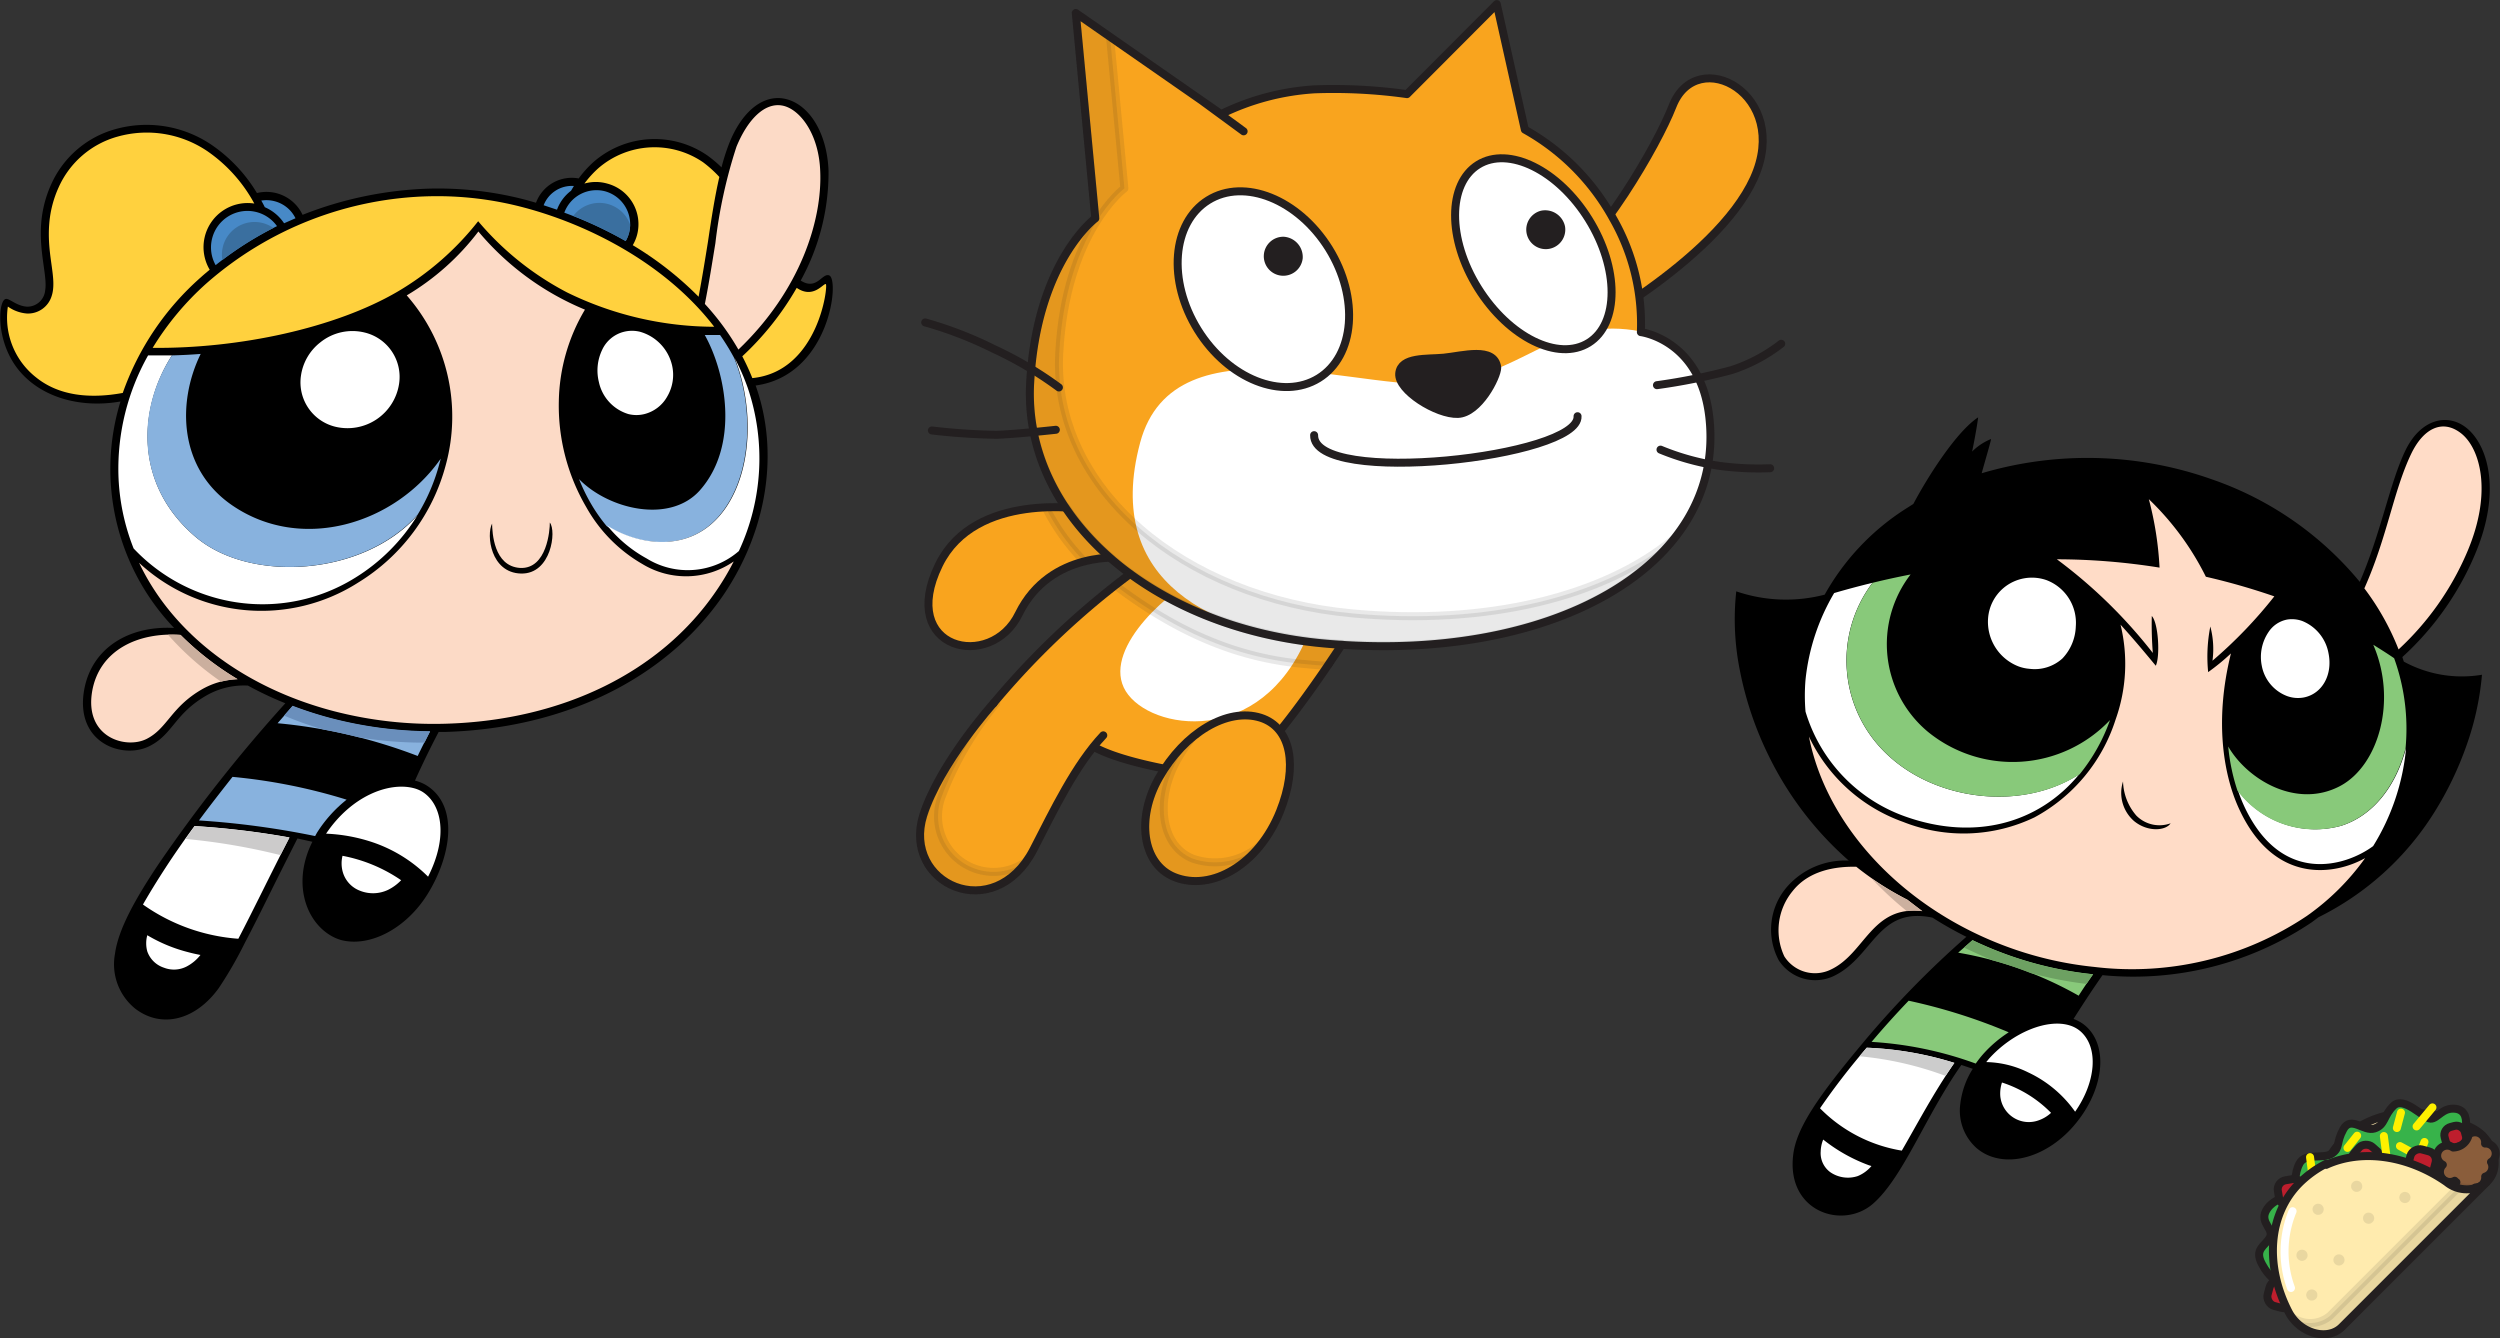<svg data-name="Layer 1" xmlns="http://www.w3.org/2000/svg" width="219.12" height="117.28" viewBox="0 0 219.12 117.28"><rect x="0" y="0" width="219.12" height="117.28" fill="#333333" stroke="none"/><title>flying-2</title><path d="M137.61 29.64s12.77-6.66 16.11-14-5-11.82-7.13-6.33c-1.33 3.41-6.3 12-10.73 15.28s-1.38 6.87 1.75 5.05zM87.08 61.64a53.49 53.49 0 0 1 15.81-14l15.57 7.54s-7.39 11.74-10.68 13.07c0 0-8.44-.88-11.88-2.77" fill="#f9a41e"/><path d="M87.08 61.64s-4.7 5.24-6.16 9.81c-1.88 6 6.19 9.73 9.67 3 1.8-3.49 3.66-7.39 6.11-10" fill="#f9a41e"/><path d="M87.08 61.64a70.29 70.29 0 0 1 15.81-14l15.57 7.54s-7.39 11.74-10.68 13.07c0 0-8.44-.88-11.88-2.77" fill="none" stroke="#231f20" stroke-linecap="round" stroke-linejoin="round" stroke-width=".7"/><path d="M105.74 50.19c-3.13 1.37-8.92 6.46-7.25 10.06s11.31 5.47 15.68-3.59c3.11-6.45-5.3-7.84-8.43-6.47z" fill="#fff"/><path d="M87.08 61.64s-4.7 5.24-6.16 9.81c-1.88 6 6.19 9.73 9.67 3 1.8-3.49 3.66-7.39 6.11-10" fill="none" stroke="#231f20" stroke-linecap="round" stroke-linejoin="round" stroke-width=".7"/><path d="M112.19 71.12c-1.86 4.66-6 7.06-9.26 5.75-2.82-1.14-3.36-5.16-1.35-8.69 2.24-3.95 6-6.19 8.92-5.27 2.68.86 3.28 4.23 1.69 8.21z" fill="#f9a41e"/><path d="M112.19 71.12c-1.86 4.66-6 7.06-9.26 5.75-2.82-1.14-3.36-5.16-1.35-8.69 2.24-3.95 6-6.19 8.92-5.27 2.68.86 3.28 4.23 1.69 8.21z" fill="none" stroke="#231f20" stroke-linecap="round" stroke-linejoin="round" stroke-width=".7"/><path d="M95.1 44.64s-9.15-1.65-12.8 4.85c-4.08 7.27 4.56 9.37 7 4.31 2.78-5.65 9.19-4.9 9.19-4.9z" fill="#f9a41e"/><path d="M137.61 29.64s12.77-6.66 16.11-14-5-11.82-7.13-6.33c-1.33 3.41-6.3 12-10.73 15.28s-1.38 6.87 1.75 5.05zM95.1 44.64s-9.62-1.65-12.8 4.85c-3.66 7.48 4.56 9.37 7 4.31 2.78-5.65 9.19-4.9 9.19-4.9z" fill="none" stroke="#231f20" stroke-linecap="round" stroke-linejoin="round" stroke-width=".7"/><path d="M115.21 7.83a21.59 21.59 0 0 0-8.18 2.17L94.29 1.14l1.71 18s-5.14 3.8-5.71 14.44c-.63 11.84 10.81 21.46 25.77 22.82 19.84 1.8 35.24-6.75 33.76-19.83-.77-6.81-6-7.46-6-7.46a18.58 18.58 0 0 0-2.44-9.96 19.89 19.89 0 0 0-7.73-7.79l-2.46-11-7.87 7.89a46.22 46.22 0 0 0-8.11-.42z" fill="#f9a41e"/><path d="M127.23 33.52c-6.94 1.3-24.26-6.09-27.3 5.28-3.33 12.44 6.78 16.69 16.13 17.54 28.25 2.59 35.2-12.57 33.76-19.83-1.05-5.44-2.92-6.87-6-7.46-7.03-1.35-9.65 3.17-16.59 4.47z" fill="#fff"/><path fill="none" stroke="#231f20" stroke-linecap="round" stroke-linejoin="round" stroke-width=".7" d="M105.4 8.87l3.6 2.64M115.21 7.83a21.59 21.59 0 0 0-8.18 2.17L94.29 1.14l1.71 18s-5.14 3.8-5.71 14.44c-.63 11.84 10.81 21.46 25.77 22.82 19.84 1.8 35.24-6.75 33.76-19.83-.77-6.81-6-7.46-6-7.46a18.58 18.58 0 0 0-2.44-9.96 19.89 19.89 0 0 0-7.73-7.79l-2.46-11-7.87 7.89a46.22 46.22 0 0 0-8.11-.42z"/><path d="M117.62 56.47c-.35.52-.77 1.16-1.26 1.87-.71 0-1.43-.09-2.14-.15-6.71-.61-12-3.5-16.48-6.89.76-.61.7-.56 1.34-1a34.13 34.13 0 0 0 17 6.08z" fill="#231f20" stroke="#231f20" stroke-linecap="round" stroke-linejoin="round" stroke-width=".7" opacity=".1"/><path d="M81.68 37.73a56.36 56.36 0 0 0 5.65.38c1.77-.06 5.21-.44 5.21-.44M92.81 33.96a32.9 32.9 0 0 0-5.72-3.38 34.07 34.07 0 0 0-6-2.32" fill="none" stroke="#231f20" stroke-linecap="round" stroke-linejoin="round" stroke-width=".7"/><path d="M139.25 19.22c2.67 4.3 2.67 9.15 0 10.82s-7-.47-9.7-4.78-2.67-9.15 0-10.82 7.03.47 9.7 4.78z" fill="#fff" stroke="#231f20" stroke-linecap="round" stroke-linejoin="round" stroke-width=".7"/><path d="M137.17 19.84a1.71 1.71 0 1 1-2.11-1.37 1.78 1.78 0 0 1 2.11 1.37" fill="#231f20"/><path d="M116.48 21.79c2.67 4.31 2.27 9.4-.9 11.36s-7.91.08-10.59-4.23-2.27-9.39.9-11.37 7.91-.07 10.59 4.24z" fill="#fff" stroke="#231f20" stroke-linecap="round" stroke-linejoin="round" stroke-width=".7"/><path d="M114.18 22.64a1.71 1.71 0 1 1-1.66-1.89 1.78 1.78 0 0 1 1.66 1.89" fill="#231f20"/><path d="M126.54 31.35c1.64-.16 4.44-1 4.69.86 0 .82-1.62 4-3.45 4.07s-5.28-2.07-5.14-3.55 2.45-1.24 3.9-1.38z" fill="#231f20" stroke="#231f20" stroke-linecap="round" stroke-linejoin="round" stroke-width=".7"/><path d="M97.38 48.91a5.29 5.29 0 0 0-2.31.33 18.92 18.92 0 0 1-3.42-4.77 6.63 6.63 0 0 1 1.8 0 22.21 22.21 0 0 0 3.93 4.44z" fill="#231f20" stroke="#231f20" stroke-linecap="round" stroke-linejoin="round" stroke-width=".7" opacity=".1"/><path d="M138.27 36.48c.21 3.59-23.17 6.2-23.09 1.66" fill="none" stroke="#231f20" stroke-linecap="round" stroke-linejoin="round" stroke-width=".7"/><path d="M99.07 50.27c-.64.48-1.34 1-2.09 1.64M117.62 56.47c-.35.52-.77 1.16-1.26 1.87M89.95 75.49c-3.73 5.26-10.8 1.59-9-4 1.43-4.61 6.13-9.85 6.13-9.85h.23a29 29 0 0 0-4.76 8.14 4.87 4.87 0 0 0 7.4 5.71zM110.5 74.05c-2.1 2.67-5.1 3.82-7.57 2.82-2.82-1.14-3.35-5.16-1.35-8.68a13.13 13.13 0 0 1 3-3.62 13.38 13.38 0 0 0-1.38 2c-2 3.53-1.47 7.56 1.35 8.69a6 6 0 0 0 5.95-1.21z" fill="#231f20" stroke="#231f20" stroke-linecap="round" stroke-linejoin="round" stroke-width=".7" opacity=".1"/><path d="M146.61 47.31c-5.41 6.64-16.94 10.28-30.55 9-15-1.36-26.4-11-25.77-22.82C90.86 22.85 96 19.05 96 19.05L94.29 1.14l3 2.09 1.26 13.28s-5.14 3.8-5.71 14.44c-.63 11.85 10.82 21.46 25.77 22.82 11.77 1.07 21.94-1.49 28-6.46z" fill="#231f20" stroke="#231f20" stroke-linecap="round" stroke-linejoin="round" stroke-width=".7" opacity=".1"/><path d="M145.23 33.76a52.57 52.57 0 0 0 6.53-1.32 14.26 14.26 0 0 0 4.36-2.31M145.54 39.41a21.83 21.83 0 0 0 5.21 1.43 26 26 0 0 0 4.4.2" fill="none" stroke="#231f20" stroke-linecap="round" stroke-linejoin="round" stroke-width=".7"/><path d="M61.38 42.96c3.48-3.87 2.38-10.16.44-13.63a32.42 32.42 0 0 1-7-1 27.17 27.17 0 0 1-3.12-1 16 16 0 0 0-2.17 8.08 17.25 17.25 0 0 0 1.23 6.54c2.62 2.69 7.93 3.95 10.62 1.01zM35.17 26.18c-4.55 2.65-11.11 4.36-17.58 4.85-2.09 4.25-1.92 10.05 2.79 13.27 6.08 4.17 14.32 1.64 18.28-4.09a15.56 15.56 0 0 0-3.49-14.03z"/><path d="M72.68 24.14c-.62-.25-1.09 1.36-2.5.45a19.65 19.65 0 0 0 2.44-9.61c-.12-3.34-1.72-5.93-3.92-6.34-1.89-.33-3.7 1.18-4.79 3.93a18 18 0 0 0-.67 2.1 10.71 10.71 0 0 0-1.22-1.03 8.14 8.14 0 0 0-10 .56 9.51 9.51 0 0 0-1.3 1.44 3.34 3.34 0 0 0-3.74 2.13l-.85-.24a30.24 30.24 0 0 0-8.4-1 32.84 32.84 0 0 0-11.21 2.3 3.5 3.5 0 0 0-4-1.91 13.55 13.55 0 0 0-4-4.24 10.14 10.14 0 0 0-8.41-1.36 8.7 8.7 0 0 0-5.62 4.83 10.19 10.19 0 0 0-.88 3.42c-.2 2.52.56 4.71.35 5.87a1.57 1.57 0 0 1-1.58 1.44c-1-.06-1.61-.82-1.93-.66-.64.32-.81 3.85 1.26 6.3s5.56 3.25 8.85 2.67a20.16 20.16 0 0 0 4.7 19.85c-3.88-.22-7.2 1.69-7.88 5.41-.85 4.76 3.5 6.16 5.81 4.9 1.92-1 2.15-2.76 4.78-4.32a6.63 6.63 0 0 1 3.76-.94 30 30 0 0 0 3.28 1.55 132.09 132.09 0 0 0-11.15 14.15c-2 3-3.49 5.66-3.78 7.8a5 5 0 0 0 1.79 4.83c2.3 1.75 5.29 1 7.32-1.84a35 35 0 0 0 2.27-3.94c.68-1.29 1.42-2.77 2.25-4.45.72-1.45 1.5-3 2.36-4.7l1.31.29c-1.73 3.45-.68 6.79 1.51 8.16a3.8 3.8 0 0 0 1 .45c2.52.66 5.7-1 7.57-4 2.12-3.4 2.77-7.78-.09-9.56a3.55 3.55 0 0 0-1-.41c.67-1.49 1.38-2.94 2.08-4.27h.69c10.43-.34 19.24-4.69 24.24-11.96 3.87-5.69 4.94-12.56 2.85-18.4 6.47-.89 7.39-9.27 6.45-9.65z"/><path d="M18.6 20.87a3.19 3.19 0 0 1 5.68-1.05 29.67 29.67 0 0 0-5.38 3.42 3.18 3.18 0 0 1-.3-2.37zM53.01 16.76a3 3 0 0 1 2.13 3.64 2.93 2.93 0 0 1-.3.73 35.69 35.69 0 0 0-5.38-2.49 3 3 0 0 1 3.55-1.88z" fill="#4789c7"/><path d="M36.61 66.26a46.13 46.13 0 0 0-12.28-2.87l1.31-1.5a33.06 33.06 0 0 0 3.44 1.1 35.28 35.28 0 0 0 8.61 1.13c-.37.7-.73 1.41-1.08 2.14z" fill="#88b2de"/><path d="M17.68 60.43c-2.69 1.56-3 3.4-4.82 4.33s-5.48-.12-4.78-4.18c.63-3.58 4-5.2 7.75-4.93a25.85 25.85 0 0 0 5 3.88 6.75 6.75 0 0 0-3.15.9z" fill="#fcdac6"/><path d="M23.09 77.93c-.82 1.64-1.54 3.09-2.2 4.35a16.52 16.52 0 0 1-8.36-3c.57-1 1.23-2.07 1.93-3.15s1.65-2.46 2.59-3.73a72.94 72.94 0 0 1 8.31 1c-.84 1.67-1.6 3.18-2.27 4.53z" fill="#fff"/><path d="M18.38 86.43c-2 2.69-4.74 2.56-6.13 1.5a4.47 4.47 0 0 1-1.53-4.21 12.49 12.49 0 0 1 1.66-4.08 17.43 17.43 0 0 0 5.53 2.56 15.76 15.76 0 0 0 2.8.46 28.33 28.33 0 0 1-2.33 3.77zM30.07 81.72a3.09 3.09 0 0 1-.86-.37c-2-1.28-2.93-4.56-.92-7.88a12.67 12.67 0 0 1 9 3.77q-.2.38-.45.76c-1.67 2.75-4.53 4.31-6.77 3.72z"/><path d="M62.77 51.8c-4.83 7.09-13.44 11.32-23.63 11.63a34.89 34.89 0 0 1-9.89-1.1c-8.06-2.11-14.16-6.9-17.06-13a15.76 15.76 0 0 0 19.19 1.74 17.27 17.27 0 0 0 7.7-10.35 16.13 16.13 0 0 0-3.43-14.83 21.89 21.89 0 0 0 6.28-5.6 24.27 24.27 0 0 0 9.34 6.85 16.21 16.21 0 0 0-2.29 8 17.63 17.63 0 0 0 2.4 9.3 13.15 13.15 0 0 0 4.93 5 7.36 7.36 0 0 0 8-.23 22.67 22.67 0 0 1-1.54 2.59z" fill="#fcdac6"/><path d="M13.01 81.64l-.3-.2c0 .11-.07.22-.1.33a3.06 3.06 0 0 0 0 1.72 2.63 2.63 0 0 0 1.67 1.65l.31.1a2.75 2.75 0 0 0 2-.23 4.14 4.14 0 0 0 1.4-1.24l.21-.31-.37-.06a13.75 13.75 0 0 1-4.82-1.76z"/><path d="M16.38 84.7a2.41 2.41 0 0 1-2 .12 2.3 2.3 0 0 1-1.47-1.43 2.68 2.68 0 0 1 0-1.42 13.41 13.41 0 0 0 3.6 1.49c.33.09.69.17 1.06.24a3.71 3.71 0 0 1-1.19 1z" fill="#fff"/><path d="M30.12 74.69l-.33-.05c0 .11-.07.22-.09.33a3.14 3.14 0 0 0 0 1.47 2.82 2.82 0 0 0 1.74 2l.4.13a3.4 3.4 0 0 0 2.32-.21 4.46 4.46 0 0 0 1.31-.94l.23-.25-.32-.25a13.87 13.87 0 0 0-5.26-2.23z"/><path d="M34 78a3.07 3.07 0 0 1-2.45.07 2.48 2.48 0 0 1-1.53-1.73 2.81 2.81 0 0 1 0-1.33 13.54 13.54 0 0 1 5.14 2.14A4.09 4.09 0 0 1 34 78z" fill="#fff"/><path d="M26.95 36.24a4.34 4.34 0 0 0 2.31 1.49 4.91 4.91 0 0 0 6-4.06 4.35 4.35 0 0 0-3.22-4.86 4.91 4.91 0 0 0-6 4.06 4.38 4.38 0 0 0 .91 3.37zM56.16 28.76a3.14 3.14 0 0 0-3.78 1.75 4.53 4.53 0 0 0-.3 3 4.1 4.1 0 0 0 2.88 3.13 3.24 3.24 0 0 0 1.58 0 3.52 3.52 0 0 0 2.25-1.71 4.08 4.08 0 0 0 .42-3 4.37 4.37 0 0 0-3.05-3.17z"/><path d="M64.55 12.86c1-2.43 2.48-3.88 4-3.61s3.22 2.44 3.34 5.75c.19 4.24-1.7 10.42-7.17 15.64a22.4 22.4 0 0 0-2.94-4c.36-1.81.64-3.6.92-5.31a43.37 43.37 0 0 1 1.85-8.47z" fill="#fcdac6"/><path d="M52.46 14.73a7.53 7.53 0 0 1 9.16-.51 10.39 10.39 0 0 1 1.43 1.29c-.39 1.68-.69 3.6-1 5.69-.25 1.56-.51 3.17-.82 4.81a29.26 29.26 0 0 0-5.77-4.52 3.63 3.63 0 0 0 .38-.91 3.68 3.68 0 0 0-2.62-4.49 3.64 3.64 0 0 0-2 0 8.91 8.91 0 0 1 1.24-1.36z" fill="#ffd13e"/><path d="M50.3 16.3l-.25.42a3.66 3.66 0 0 0-1.23 1.66l-1.17-.39a2.65 2.65 0 0 1 2.65-1.69z" fill="#4789c7"/><path d="M37.76 17.2a29.54 29.54 0 0 1 8.2 1c5.75 1.53 12.42 4.96 16.64 10.44a29.41 29.41 0 0 1-12.88-3 25.74 25.74 0 0 1-7.81-6.25 25.27 25.27 0 0 1-7.06 6.17c-5.47 3.2-13.88 5-21.47 4.93a25.08 25.08 0 0 1 4.7-5.64 30.67 30.67 0 0 1 19.68-7.65z" fill="#ffd13e"/><path d="M24.08 17.64a2.83 2.83 0 0 1 1.82 1.49l-1 .44a3.86 3.86 0 0 0-1.69-1.41c-.1-.2-.2-.39-.31-.58a2.8 2.8 0 0 1 1.18.06z" fill="#4789c7"/><path d="M3.14 33.06a6.65 6.65 0 0 1-2.45-6.19 3.33 3.33 0 0 0 1.68.61 2.17 2.17 0 0 0 2.15-1.51c.52-1.54-.44-3.54-.2-6.4a9.49 9.49 0 0 1 .82-3.15 8 8 0 0 1 5.18-4.45 9.46 9.46 0 0 1 7.84 1.27 13.18 13.18 0 0 1 4.13 4.6 3.87 3.87 0 0 0-3.91 5.8c-.26.22-.52.43-.77.66a24.22 24.22 0 0 0-6.85 10.14c-2.88.53-5.61.26-7.62-1.38z" fill="#ffd13e"/><path d="M17.44 71.91c.94-1.27 1.94-2.55 2.94-3.82a49.13 49.13 0 0 1 10 2 11.62 11.62 0 0 0-2.6 2.9l-.16.29a73.92 73.92 0 0 0-10.18-1.37z" fill="#88b2de"/><path d="M37.01 69.39c1.7 1.06 2.31 3.89.51 7.45a12.59 12.59 0 0 0-4.81-3 14.63 14.63 0 0 0-4.13-.77c2.24-3.33 5.5-4.53 7.64-4a2.84 2.84 0 0 1 .79.32z" fill="#fff"/><path d="M30.82 69.77a49.8 49.8 0 0 0-10.08-2.13c1.06-1.3 2.14-2.6 3.22-3.85a45.47 45.47 0 0 1 12.42 2.85q-.37.79-.73 1.6a7.15 7.15 0 0 0-4.83 1.53z"/><path d="M65.94 33.14a19.91 19.91 0 0 0-.88-1.91 25.46 25.46 0 0 0 4.77-6c1.46 1 2.33-.41 2.55-.33s-.62 7.66-6.44 8.24z" fill="#ffd13e"/><path d="M45.6 49.78c-2.35-.14-2.45-3.14-2.47-3.89-.52 1-.13 4.31 2.53 4.38s3.13-3.74 2.53-4.47c.01.63-.24 4.08-2.59 3.98z"/><path d="M63.55 44.54c2.55-3.71 2.36-9.39.79-13.18a20.6 20.6 0 0 0-1.23-2h-1.34c1.94 3.48 3 9.76-.44 13.63-2.64 2.94-8 1.65-10.58-1a16.4 16.4 0 0 0 1.09 2.23 14.42 14.42 0 0 0 1.33 1.89c2.4 1.53 7.42 2.74 10.38-1.57z" fill="#88b2de"/><path d="M65.54 34a19.05 19.05 0 0 0-1.16-2.64c1.56 3.79 1.76 9.48-.79 13.18-3 4.31-8 3.08-10.38 1.51a11.68 11.68 0 0 0 3.47 2.9 6.84 6.84 0 0 0 8.08-.65 19.22 19.22 0 0 0 .78-14.3zM17.12 47.04c-5.4-4.61-5-11.26-2.05-15.89h-2.09a20.27 20.27 0 0 0-2.6 10.49 19 19 0 0 0 1.33 6.43 15.58 15.58 0 0 0 7.4 4.39 15.36 15.36 0 0 0 12.02-1.82 16.73 16.73 0 0 0 5.46-5.47c-4.78 5.32-14.67 5.96-19.47 1.87z" fill="#fff"/><path d="M38.63 40.2c-4 5.73-12.2 8.26-18.28 4.09-4.68-3.21-4.85-9-2.76-13.27q-1.26.1-2.52.13c-3 4.62-3.35 11.28 2.05 15.89 4.79 4.09 14.68 3.45 19.47-1.91a16.83 16.83 0 0 0 1.94-4.55c.04-.13.07-.25.1-.38z" fill="#88b2de"/><path d="M28.06 30.02a4.49 4.49 0 0 1 3.92-.87 4 4 0 0 1 3 4.48 4.57 4.57 0 0 1-5.6 3.77 4 4 0 0 1-3-4.48 4.5 4.5 0 0 1 1.68-2.9zM58.49 34.74a3.18 3.18 0 0 1-2 1.55 2.9 2.9 0 0 1-1.42 0 3.75 3.75 0 0 1-2.58-2.81 4.19 4.19 0 0 1 .28-2.8 2.87 2.87 0 0 1 1.92-1.6 2.91 2.91 0 0 1 1.41 0A4 4 0 0 1 58.9 32a3.74 3.74 0 0 1-.41 2.74z" fill="#fff"/><path d="M16.26 73.53a55.31 55.31 0 0 1 8.32 1.42l.8-1.54a72.94 72.94 0 0 0-8.31-1z" fill="#cccbcb"/><path d="M28.38 63.95q1.42.26 3 .66a33.8 33.8 0 0 0 5.83.48l.49-1a35.28 35.28 0 0 1-8.61-1.13 33.06 33.06 0 0 1-3.44-1.1l-.75.86a30.15 30.15 0 0 0 3.48 1.23z" fill="#6a8fbc"/><path d="M14.73 55.64a25.49 25.49 0 0 0 4.65 4.11 7.48 7.48 0 0 1 1.44-.22 25.85 25.85 0 0 1-5-3.88 10.61 10.61 0 0 0-1.09-.01z" fill="#cbaf9e"/><path d="M23.96 19.98a2.86 2.86 0 0 0-4.47 2.81 29.66 29.66 0 0 1 4.47-2.81zM50.25 18.92a35.46 35.46 0 0 1 4.59 2.21 2.93 2.93 0 0 0 .3-.73 3 3 0 0 0 .09-.71 2.86 2.86 0 0 0-4.98-.77z" fill="#3a6f9f"/><path d="M159.93 52.12a21.2 21.2 0 0 1 7-7.46l.77-.49c1.35-2.54 3.81-6.36 5.68-7.59-.11.92-.43 2.54-.53 3a5 5 0 0 1 1.66-1.1c0 .17-.57 2.08-.82 3a32.63 32.63 0 0 1 20.14.52 29.1 29.1 0 0 1 13 9c1.86-4.29 2.65-8.74 4-11.52s3.69-3.28 5.32-2c1.84 1.43 3.2 5.48.74 11.2a25.62 25.62 0 0 1-6.33 8.91l.13.4a10.62 10.62 0 0 0 6.85 1.15 24.89 24.89 0 0 1-1.36 6.21 29.22 29.22 0 0 1-2.83 5.87 25.09 25.09 0 0 1-10.13 9.17l-.59.44a28 28 0 0 1-18.35 4.64c-.84 1.2-1.7 2.51-2.54 3.84a3.26 3.26 0 0 1 1.08.63c2.07 1.84 1.55 5.8-1.16 8.85-2.07 2.33-4.94 3.36-7.15 2.57a4 4 0 0 1-1.32-.78 4.39 4.39 0 0 1-1.37-3.85 7.3 7.3 0 0 1 1.09-3.05l-1-.34c-3.18 4.53-5.1 9.85-7.74 12.16s-7.61.73-7-4.28c.28-2.37 2.23-5.17 6.09-9.79a83.78 83.78 0 0 1 9.09-9.32 31.27 31.27 0 0 1-2.97-1.68c-4.78-1-5.17 3.37-8.56 5.07a3.8 3.8 0 0 1-4.92-1.34 5.72 5.72 0 0 1 .8-6.51 6.76 6.76 0 0 1 5.34-2.22 29.31 29.31 0 0 1-7-9.15 29.93 29.93 0 0 1-2.53-7.45 22.68 22.68 0 0 1-.33-7 13.45 13.45 0 0 0 7.75.29z"/><path d="M162.7 75.97a26.64 26.64 0 0 0 4.48 2.89c.43.33.86.66 1.31 1-4.44-.53-5 3.68-8 5.11a3.18 3.18 0 0 1-4.1-1.15 5.4 5.4 0 0 1 .74-5.73c1.41-1.78 3.71-2.16 5.57-2.12z" fill="#ffdcc7"/><path d="M159.55 52.87a18.73 18.73 0 0 0 .34 17.39 26.07 26.07 0 0 0 5.2 6.81 29.57 29.57 0 0 1-9.5-11.09 26.85 26.85 0 0 1-2.88-13.34 14.45 14.45 0 0 0 6.84.23z"/><path d="M167.17 78.86c.43.33.86.66 1.31 1a5.71 5.71 0 0 0-1.35 0 31.48 31.48 0 0 1-3.08-2.85 26.8 26.8 0 0 0 3.12 1.85z" fill="#ccb09f"/><path d="M168.93 64.12a10 10 0 0 1-1.48-13.76c2-.39 4-.7 6-.89s4-.31 6-.32a38.11 38.11 0 0 1 5.66 4.92 14 14 0 0 1-.15 9v.08a11.75 11.75 0 0 1-16.03.97zM199.82 52.54l.51.18a42.83 42.83 0 0 1 7.69 3.78c2.09 4.9.46 10.58-2.88 12.37-3.82 2.05-8.15-.55-9.79-3.45a25.85 25.85 0 0 1 .77-8.72 44 44 0 0 0 3.7-4.16z"/><path d="M159.52 97.14a13 13 0 0 0 7.17 3.71c1.33-2.29 2.79-5.08 4.61-7.69a29.54 29.54 0 0 0-7.68-1.33 60.52 60.52 0 0 0-4.1 5.31z" fill="#fff"/><path d="M171.63 83.5a32.47 32.47 0 0 1 10.56 3.77q.64-1 1.27-1.88a31.71 31.71 0 0 1-7.43-1.68 32.3 32.3 0 0 1-3.14-1.31z" fill="#88c97a"/><path d="M172.38 96.79a3.77 3.77 0 0 0 1.16 3.3 3.35 3.35 0 0 0 1.11.65c2 .7 4.56-.26 6.45-2.39.16-.18.31-.36.46-.55a9.93 9.93 0 0 0-4-3.44 8 8 0 0 0-3.82-.85 6.88 6.88 0 0 0-1.36 3.28zM157.67 101.27c-.53 4 3.62 5.84 6 3.73a15.89 15.89 0 0 0 2.76-3.77 14.82 14.82 0 0 1-2.19-.59 12.72 12.72 0 0 1-5-3.14 9.75 9.75 0 0 0-1.57 3.77z"/><path d="M202.19 80.28a21.31 21.31 0 0 0 5.11-5.07c-2.62 1.47-7.91 2.37-11-4.21-1.36-2.87-2.27-7.68-.76-13.73a19.15 19.15 0 0 1-2 1.64 13.73 13.73 0 0 1 .19-4 7.7 7.7 0 0 1 .19 3 39.8 39.8 0 0 0 5.42-5.64 58.46 58.46 0 0 0-6-1.72 24.51 24.51 0 0 0-5-6.8 29.08 29.08 0 0 1 .94 6 57.53 57.53 0 0 0-9-.73 43.61 43.61 0 0 1 8.41 8.21 32.13 32.13 0 0 1-.09-3.24c.59.62.74 3.57.35 4.36-.92-1.11-1.94-2.34-3.09-3.6a14.51 14.51 0 0 1-.43 8.31 14.86 14.86 0 0 1-7.11 8.58 14.35 14.35 0 0 1-11.51.4 14.52 14.52 0 0 1-8.26-7.48c1.53 7.86 8.31 15.2 17.7 18.54a31.06 31.06 0 0 0 7.32 1.65 27.48 27.48 0 0 0 18.62-4.47z" fill="#ffdcc7"/><path d="M178.38 50.32a4.11 4.11 0 0 1 1.06.23 4.29 4.29 0 0 1 2.79 4.39 4.58 4.58 0 0 1-1.28 3 4.26 4.26 0 0 1-4.14.77 4.51 4.51 0 0 1-2.91-4.55 4.13 4.13 0 0 1 4.48-3.84zM202 61.44a3.1 3.1 0 0 1-1.65-.13 3.86 3.86 0 0 1-2.43-2.9 4.23 4.23 0 0 1 .64-3.2 2.84 2.84 0 0 1 1.86-1.24 3 3 0 0 1 1.47.15 4.1 4.1 0 0 1 2.49 3.07c.44 2.07-.59 3.9-2.38 4.25zM180.01 97.32l.22.24-.24.22a3.44 3.44 0 0 1-1.29.75 2.82 2.82 0 0 1-3.7-2.46 3.37 3.37 0 0 1 .17-1.29c0-.1.07-.2.11-.3l.31.1a10.87 10.87 0 0 1 4.42 2.74z"/><path d="M175.32 96.05a2.51 2.51 0 0 0 3.29 2.17 3.11 3.11 0 0 0 1.16-.68 10.56 10.56 0 0 0-4.3-2.66 3.06 3.06 0 0 0-.15 1.17z" fill="#fff"/><path d="M159.68 99.38l.26.21a13.61 13.61 0 0 0 4.3 2.36l.33.1-.2.26a3.51 3.51 0 0 1-1.42 1.07 3 3 0 0 1-2 0 2.81 2.81 0 0 1-.67-.34 2.37 2.37 0 0 1-1-2.1 3.4 3.4 0 0 1 .29-1.25c.01-.11.06-.21.11-.31z"/><path d="M159.58 100.93a2.06 2.06 0 0 0 .87 1.83 2.73 2.73 0 0 0 2.38.32 3.13 3.13 0 0 0 1.2-.88l-.23-.07a14.42 14.42 0 0 1-4-2.25 3 3 0 0 0-.22 1.05z" fill="#fff"/><path d="M173.57 39.7a15.32 15.32 0 0 1-1.55 1.18 23.71 23.71 0 0 1 .55-2.86 37.57 37.57 0 0 0-3.9 5.57 26.52 26.52 0 0 1 4.25-1.86c.23-.76.65-2.03.65-2.03zM186.16 40.95a29 29 0 0 0-18.91 4.25 20.87 20.87 0 0 0-6 6 71.81 71.81 0 0 1 12.13-2.38 62.41 62.41 0 0 1 15.2.28 45.26 45.26 0 0 0-1.09-6.54 16.3 16.3 0 0 1 4.17 4.08 28.87 28.87 0 0 1 2.11 3.47 61.31 61.31 0 0 1 6.44 1.9l.33.12a44.36 44.36 0 0 1 8.89 4.51c-2.58-6.09-8.29-11.33-15.85-14a31.48 31.48 0 0 0-7.42-1.69z"/><path d="M216.24 48.39c2.26-5.28 1.12-9.12-.53-10.41s-3.32-.41-4.38 1.81c-1.55 3.24-2.09 7.28-4.1 11.78a22.54 22.54 0 0 1 3 5.35 24.92 24.92 0 0 0 6.01-8.53z" fill="#ffdcc7"/><path d="M212.73 70.85a27.57 27.57 0 0 0 4.1-11 8.79 8.79 0 0 1-2.57 0 11.37 11.37 0 0 1-2.26-.56 11.8 11.8 0 0 1-1.13-.47 18.61 18.61 0 0 1 .64 7 20.52 20.52 0 0 1-5.9 12.47 25.09 25.09 0 0 0 7.12-7.44zM181.96 87.64a31.87 31.87 0 0 0-10.73-3.76c-1.19 1.08-2.4 2.26-3.6 3.5a49.85 49.85 0 0 1 8.87 2.85 7.2 7.2 0 0 1 4.5-1.08q.48-.78.96-1.51z"/><path d="M182.38 90.42a2.62 2.62 0 0 0-.87-.51c-2-.7-5.12.58-7.2 2.91l-.22.27a8.61 8.61 0 0 1 3.67.9 10.44 10.44 0 0 1 4.12 3.45c1.82-2.6 2.08-5.59.5-7.02z" fill="#fff"/><path d="M173.81 92.4a10.88 10.88 0 0 1 2.25-1.92 49.24 49.24 0 0 0-8.77-2.77 78.983 78.983 0 0 0-3.25 3.61 32.05 32.05 0 0 1 9.13 1.9 9.18 9.18 0 0 1 .64-.82z" fill="#88c97a"/><path d="M186.08 68.49a4.76 4.76 0 0 0 1.17 3 2.85 2.85 0 0 0 3 .67c-.41.65-2 .8-3.21-.2a3.27 3.27 0 0 1-.96-3.47z"/><path d="M160.76 51.98c1.09-.32 2.22-.62 3.36-.9a11.3 11.3 0 0 0 1.47 15.22c4.29 3.9 11.66 4.78 16.66 1.55-3.58 4.36-9.22 5.87-15.27 3.71a14 14 0 0 1-8.73-9.19 16.76 16.76 0 0 1 0-2.79 18.7 18.7 0 0 1 2.51-7.6z" fill="#fff"/><path d="M165.6 66.3a11.3 11.3 0 0 1-1.47-15.22c1.1-.27 2.21-.51 3.33-.73a10 10 0 0 0 1.48 13.76 11.75 11.75 0 0 0 16-1 16 16 0 0 1-2.66 4.75c-5.02 3.22-12.4 2.34-16.68-1.56z" fill="#88c97a"/><path d="M205.23 72.37c2.63-.84 4.72-3.27 5.65-6.79v.09a19.77 19.77 0 0 1-2.88 8.49c-2.44 1.8-8 3.44-11.25-3.39a13.84 13.84 0 0 1-.6-1.49 8.48 8.48 0 0 0 9.08 3.09z" fill="#fff"/><path d="M205.13 68.88c3.35-1.8 5-7.48 2.88-12.37.61.38 1.22.76 1.83 1.18a18.2 18.2 0 0 1 1 7.9c-.93 3.52-3 5.94-5.65 6.79a8.48 8.48 0 0 1-9.08-3.08 17.25 17.25 0 0 1-.81-3.87c1.67 2.9 6 5.5 9.83 3.45z" fill="#88c97a"/><path d="M204.09 57.26a3.77 3.77 0 0 0-2.3-2.83 2.66 2.66 0 0 0-1.31-.13 2.52 2.52 0 0 0-1.65 1.1 3.9 3.9 0 0 0-.59 2.95 3.53 3.53 0 0 0 2.22 2.66 2.78 2.78 0 0 0 1.47.12c1.61-.32 2.54-1.99 2.16-3.87zM174.25 54.2a4.19 4.19 0 0 0 2.7 4.22 3.58 3.58 0 0 0 .93.2 3.62 3.62 0 0 0 2.88-.9 4.27 4.27 0 0 0 1.18-2.82 4 4 0 0 0-2.56-4.05 3.87 3.87 0 0 0-3.78.69 3.85 3.85 0 0 0-1.35 2.66z" fill="#fff"/><path d="M172.14 83.05l.74-.64a32.3 32.3 0 0 0 3.14 1.31 31.71 31.71 0 0 0 7.43 1.68l-.57.84a34.19 34.19 0 0 1-4.89-.95 32 32 0 0 0-3.39-1.13q-1.22-.52-2.46-1.11z" fill="#6da162"/><path d="M163.61 91.83a29.54 29.54 0 0 1 7.68 1.33c-.26.38-.52.76-.77 1.14a29.21 29.21 0 0 0-7.54-1.72z" fill="#ccc"/><path d="M218.02 103.54l-.09.09a2.77 2.77 0 0 1-3.55 0c-3.4-2.36-7.46-2.92-10.57-1.51a7.65 7.65 0 0 1 1.56-2.26c2.79-2.79 7.3-3 11.29-1 1.92.97 2.62 3.42 1.36 4.68z" fill="#ffebae" stroke="#231f20" stroke-miterlimit="10" stroke-width=".7"/><path d="M215.65 100.47s1.34-3-.38-3.28c-1.19-.18-1.62.88-2.23.86s-2.33-2-3.24-1.14-.73 1.7-1.68 2-2.06-1.15-2.73.07-.25 1.61-1 2.13-2.33-.11-2.84.86-.22 1.68-.7 2.37-1.71.76-2.25 1.81.76 1.58.34 2.33-1.39 1-.68 2.32 1.13 1.12 1.39 1.91 13.36-9.73 16-12.24z" fill="#37b34a" stroke="#231f20" stroke-linecap="round" stroke-linejoin="round" stroke-width=".7"/><rect x="229.9" y="115.06" width="1.83" height="1.83" rx=".73" ry=".73" transform="rotate(-15 160.869 167.11)" fill="#be1e2d" stroke="#231f20" stroke-linecap="round" stroke-linejoin="round" stroke-width=".7"/><path fill="none" stroke="#fff100" stroke-linecap="round" stroke-linejoin="round" stroke-width=".7" d="M211.38 101.01l-1.03-.56"/><rect x="214.41" y="128.67" width="2.28" height="2.28" rx=".81" ry=".81" transform="rotate(15 269.895 62.335)" fill="#be1e2d" stroke="#231f20" stroke-linecap="round" stroke-linejoin="round" stroke-width=".7"/><path fill="none" stroke="#fff100" stroke-linecap="round" stroke-linejoin="round" stroke-width=".7" d="M212.5 100.09l-.75 1.96M213.2 97.06l-1.39 1.67"/><path d="M215.01 100.58a1.42 1.42 0 0 0 1.37-1.14.89.89 0 0 1 1.24.13.87.87 0 0 1 .19.66.88.88 0 0 1 .61 1.56l-.09.06a.88.88 0 0 1-.21 1.12.92.92 0 0 1-.3.16.88.88 0 0 1-.32.76.87.87 0 0 1-.53.19.88.88 0 0 1-1.56.46.87.87 0 0 1-.11-.92.52.52 0 0 1-.15-.13.87.87 0 0 1-1.1-.22.89.89 0 0 1 .06-1.18.89.89 0 0 1-.3-.24.88.88 0 0 1 .13-1.24.89.89 0 0 1 1.07-.03z" fill="#8a5d3b" stroke="#231f20" stroke-linecap="round" stroke-linejoin="round" stroke-width=".7"/><rect x="226.76" y="117.15" width="2.28" height="2.28" rx=".81" ry=".81" transform="rotate(-75 209.433 120.286)" fill="#be1e2d" stroke="#231f20" stroke-linecap="round" stroke-linejoin="round" stroke-width=".7"/><rect x="221.87" y="116.79" width="2.28" height="2.28" rx=".81" ry=".81" transform="rotate(-48.52 197.074 127.072)" fill="#be1e2d" stroke="#231f20" stroke-linecap="round" stroke-linejoin="round" stroke-width=".7"/><rect x="215.3" y="119.75" width="2.28" height="2.28" rx=".81" ry=".81" transform="rotate(-9.62 111.366 205.466)" fill="#be1e2d" stroke="#231f20" stroke-linecap="round" stroke-linejoin="round" stroke-width=".7"/><path fill="none" stroke="#fff100" stroke-linecap="round" stroke-linejoin="round" stroke-width=".7" d="M209.21 101.65l-.27-2.08M202.74 103.51l-.27-2.09"/><path d="M217.93 103.64l-12.67 12.67c-1.26 1.26-3.71.56-4.69-1.36-2.05-4-1.81-8.5 1-11.29a9.37 9.37 0 0 1 2.31-1.66v.1c3.1-1.42 7.16-.86 10.56 1.51a2.78 2.78 0 0 0 3.49.03z" fill="#ffebae" stroke="#231f20" stroke-linecap="round" stroke-linejoin="round" stroke-width=".7"/><path d="M200.8 112.89a9.28 9.28 0 0 1 .14-6.73" fill="none" stroke="#fff" stroke-linecap="round" stroke-linejoin="round" stroke-width=".7"/><path d="M217.22 104.34l-12 12c-1.17 1.17-3.37.65-4.46-1a2.71 2.71 0 0 0 3.45 0l11.35-11.35c.43.22 1.32 0 1.66.35z" fill="#231f20" stroke="#231f20" stroke-linecap="round" stroke-linejoin="round" stroke-width=".7" opacity=".1"/><circle cx="223.22" cy="123.14" r=".49" transform="rotate(-45 195.655 133.807)" fill="#231f20" opacity=".1"/><circle cx="217.38" cy="126.38" r=".49" transform="rotate(-45 189.828 137.05)" fill="#231f20" opacity=".1"/><circle cx="220.62" cy="126.79" r=".49" transform="rotate(-45 193.067 137.459)" fill="#231f20" opacity=".1"/><circle cx="218.24" cy="129.86" r=".49" transform="rotate(-45 190.69 140.533)" fill="#231f20" opacity=".1"/><circle cx="222.18" cy="120.34" r=".49" transform="rotate(-45 194.619 131.016)" fill="#231f20" opacity=".1"/><circle cx="226.4" cy="121.32" r=".49" transform="rotate(-45 198.841 131.987)" fill="#231f20" opacity=".1"/><circle cx="218.79" cy="122.36" r=".49" transform="rotate(-45 191.229 133.02)" fill="#231f20" opacity=".1"/><path fill="none" stroke="#fff100" stroke-linecap="round" stroke-linejoin="round" stroke-width=".7" d="M210.44 97.52l-.36 1.35M206.6 99.54l-.85 1.07"/></svg>
